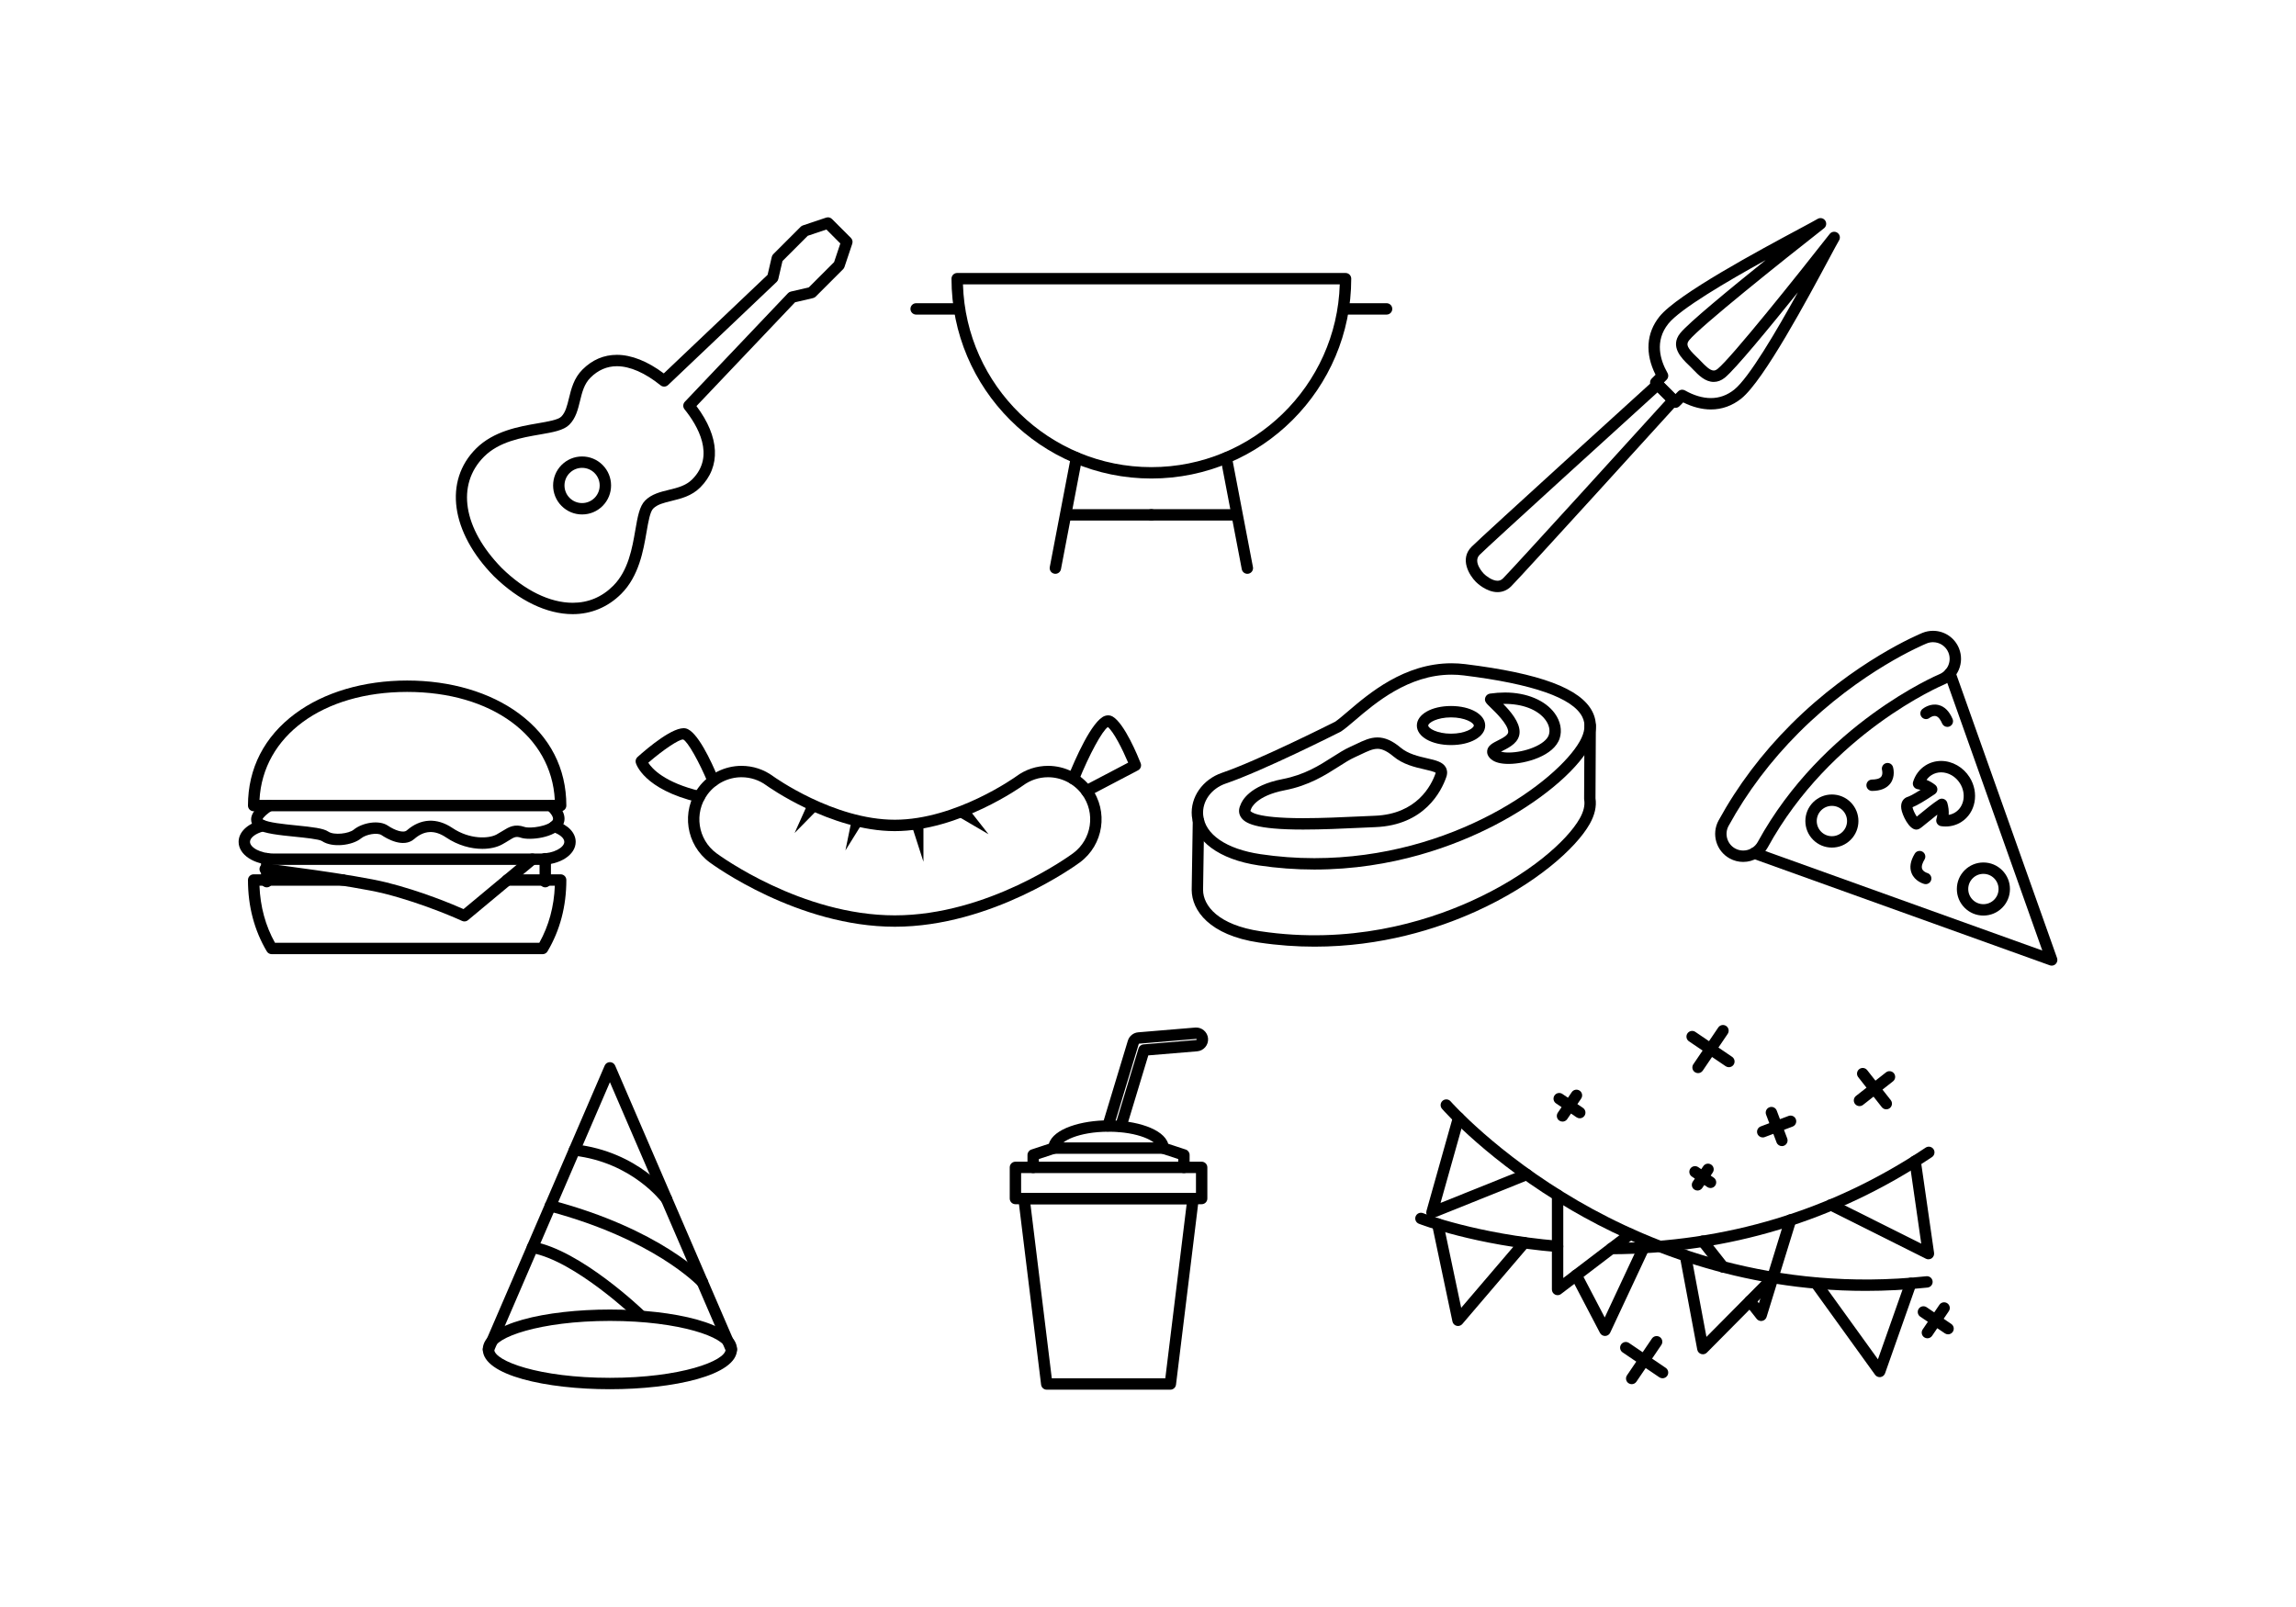<?xml version="1.0" encoding="utf-8"?>
<!-- Generator: Adobe Illustrator 15.1.0, SVG Export Plug-In . SVG Version: 6.00 Build 0)  -->
<!DOCTYPE svg PUBLIC "-//W3C//DTD SVG 1.1//EN" "http://www.w3.org/Graphics/SVG/1.1/DTD/svg11.dtd">
<svg version="1.1" id="Layer_1" xmlns="http://www.w3.org/2000/svg" xmlns:xlink="http://www.w3.org/1999/xlink" x="0px" y="0px"
	 width="1400px" height="980px" viewBox="0 0 1400 980" enable-background="new 0 0 1400 980" xml:space="preserve">
<g>
	<g>
		<path d="M349.212,374.529C349.211,374.529,349.212,374.529,349.212,374.529c-15.77,0-32.861-8.233-48.126-23.183
			c-26.246-26.8-30.583-58.035-10.842-77.774c10.785-10.785,26.341-13.468,37.7-15.427c6.36-1.097,12.368-2.134,14.315-4.082
			c2.55-2.55,3.522-6.538,4.648-11.155c1.402-5.753,2.991-12.274,8.236-17.519c5.971-5.973,13.037-9,21.001-9
			c8.855,0,18.697,3.905,28.604,11.325l63.301-60.122l2.545-10.938c0.147-0.632,0.468-1.209,0.927-1.667l16.687-16.687
			c0.379-0.38,0.842-0.667,1.351-0.837l14.186-4.753c1.25-0.418,2.626-0.093,3.557,0.837l11.531,11.531
			c0.931,0.931,1.255,2.309,0.836,3.557l-4.75,14.188c-0.171,0.509-0.457,0.972-0.837,1.352l-16.687,16.687
			c-0.458,0.459-1.036,0.78-1.667,0.927l-10.938,2.543l-60.123,63.3c14.167,18.907,15.058,36.875,2.326,49.608
			c-5.246,5.246-11.768,6.834-17.522,8.236c-4.616,1.124-8.603,2.096-11.152,4.644c-1.949,1.949-2.985,7.957-4.082,14.317
			c-1.959,11.359-4.643,26.917-15.428,37.701C370.7,370.243,360.465,374.529,349.212,374.529z M376.144,223.331
			c-6.056,0-11.47,2.344-16.092,6.967c-3.87,3.87-5.1,8.914-6.401,14.255c-1.257,5.16-2.557,10.494-6.483,14.419
			c-3.505,3.506-9.921,4.613-18.043,6.015c-11.024,1.901-24.745,4.268-33.972,13.495c-17.097,17.097-12.841,43.772,10.842,67.958
			c13.909,13.619,29.275,21.148,43.217,21.149c9.506,0,17.813-3.486,24.688-10.36c9.227-9.228,11.593-22.948,13.495-33.972
			c1.4-8.124,2.507-14.54,6.014-18.047c3.925-3.924,9.259-5.223,14.417-6.479c5.341-1.302,10.387-2.53,14.256-6.399
			c14.334-14.336,3.212-32.937-4.692-42.749c-1.092-1.354-1.012-3.307,0.187-4.568l62.895-66.219c0.467-0.492,1.069-0.836,1.73-0.99
			l10.986-2.555l15.407-15.407l3.809-11.376l-8.492-8.493l-11.374,3.812l-15.408,15.408l-2.556,10.985
			c-0.154,0.662-0.498,1.263-0.99,1.73l-66.218,62.894c-1.261,1.199-3.213,1.278-4.568,0.186
			C393.331,227.361,384.114,223.331,376.144,223.331z"/>
		<path d="M354.933,313.729c-4.722,0-9.161-1.838-12.5-5.176c-6.891-6.895-6.891-18.109-0.001-25.001
			c3.339-3.339,7.779-5.179,12.501-5.179s9.162,1.839,12.5,5.179c6.891,6.891,6.892,18.106,0,25
			C364.093,311.891,359.654,313.729,354.933,313.729z M354.933,285.314c-2.868,0-5.563,1.117-7.592,3.145
			c-4.184,4.186-4.184,10.997,0.001,15.185c2.027,2.026,4.723,3.143,7.591,3.143c2.868,0,5.564-1.117,7.593-3.144
			c4.184-4.187,4.184-10.998,0-15.184C360.497,286.432,357.801,285.314,354.933,285.314z"/>
	</g>
	<g>
		<path d="M702.05,291.815c-67.2,0-121.871-54.672-121.871-121.873c0-1.917,1.554-3.471,3.471-3.471h236.804
			c1.917,0,3.471,1.554,3.471,3.471C823.925,237.143,769.252,291.815,702.05,291.815z M587.172,173.413
			c1.84,61.775,52.666,111.46,114.877,111.46c62.214,0,113.04-49.685,114.882-111.46H587.172z"/>
		<path d="M753.559,317.433H702.05c-1.917,0-3.471-1.554-3.471-3.471c0-1.917,1.554-3.471,3.471-3.471h51.509
			c1.918,0,3.472,1.554,3.472,3.471C757.03,315.879,755.477,317.433,753.559,317.433z"/>
		<path d="M760.578,349.928c-1.633,0-3.087-1.157-3.404-2.82l-12.856-67.246c-0.36-1.883,0.875-3.701,2.757-4.061
			c1.885-0.356,3.701,0.874,4.061,2.758l12.856,67.247c0.36,1.882-0.875,3.701-2.757,4.061
			C761.014,349.907,760.795,349.928,760.578,349.928z"/>
		<path d="M845.478,191.848h-25.023c-1.917,0-3.471-1.554-3.471-3.471c0-1.917,1.554-3.471,3.471-3.471h25.023
			c1.917,0,3.471,1.554,3.471,3.471C848.948,190.294,847.395,191.848,845.478,191.848z"/>
		<path d="M702.05,317.433h-51.508c-1.917,0-3.471-1.554-3.471-3.471c0-1.917,1.554-3.471,3.471-3.471h51.508
			c1.918,0,3.472,1.554,3.472,3.471C705.521,315.879,703.968,317.433,702.05,317.433z"/>
		<path d="M643.521,349.928c-0.216,0-0.436-0.021-0.656-0.063c-1.883-0.36-3.117-2.178-2.757-4.062l12.859-67.246
			c0.36-1.883,2.18-3.116,4.062-2.757c1.883,0.36,3.117,2.178,2.757,4.062l-12.859,67.246
			C646.609,348.771,645.154,349.928,643.521,349.928z"/>
		<path d="M583.648,191.848h-25.025c-1.917,0-3.471-1.554-3.471-3.471c0-1.917,1.554-3.471,3.471-3.471h25.025
			c1.917,0,3.471,1.554,3.471,3.471C587.119,190.294,585.565,191.848,583.648,191.848z"/>
	</g>
	<g>
		<path d="M341.856,494.737H154.672c-1.917,0-3.471-1.554-3.471-3.471c0-22.703,9.964-42.095,28.816-56.078
			c17.541-13.011,41.779-20.177,68.249-20.177c26.469,0,50.707,7.166,68.247,20.177c18.851,13.983,28.815,33.375,28.815,56.078
			C345.328,493.184,343.774,494.737,341.856,494.737z M158.233,487.795h180.063c-2.044-38.945-38.488-65.841-90.03-65.841
			C196.722,421.954,160.278,448.851,158.233,487.795z"/>
		<path d="M330.858,581.884H165.669c-1.224,0-2.358-0.646-2.984-1.699c-7.621-12.828-11.484-27.474-11.484-43.529
			c0-1.918,1.554-3.472,3.471-3.472h54.391c1.917,0,3.471,1.554,3.471,3.472c0,1.917-1.554,3.471-3.471,3.471h-50.854
			c0.486,12.731,3.664,24.42,9.467,34.815h161.177c5.804-10.396,8.982-22.083,9.468-34.815h-28.956
			c-1.917,0-3.471-1.554-3.471-3.471c0-1.918,1.554-3.472,3.471-3.472h32.493c1.917,0,3.471,1.554,3.471,3.472
			c0,16.057-3.864,30.703-11.485,43.53C333.216,581.238,332.083,581.884,330.858,581.884z"/>
		<path d="M329.554,527.446H166.975c-12.044,0-21.478-6.177-21.478-14.062c0-5.915,5.351-11.068,13.631-13.128
			c1.863-0.465,3.743,0.67,4.207,2.53c0.462,1.86-0.67,3.743-2.531,4.206c-4.925,1.226-8.365,3.854-8.365,6.392
			c0,3.36,6.216,7.119,14.536,7.119h162.579c8.319,0,14.536-3.759,14.536-7.119c0-2.277-2.858-4.704-7.112-6.038
			c-1.829-0.575-2.847-2.521-2.272-4.351c0.573-1.829,2.518-2.849,4.351-2.274c7.387,2.319,11.976,7.17,11.976,12.663
			C351.032,521.27,341.598,527.446,329.554,527.446z"/>
		<path d="M294.101,517.658c-6.85,0-14.799-2.056-22.111-6.97c-6.956-4.675-13.298-4.361-19.386,0.947
			c-6.685,5.823-16.97-0.337-19.963-2.366c-2.467-1.672-9.365-0.555-12.512,2.028c-5.206,4.272-17.461,5.886-23.809,1.608
			c-1.706-1.148-10.514-2.042-16.343-2.634c-9.661-0.979-18.786-1.903-23.086-4.511c-3.306-2.004-3.782-4.681-3.771-6.096
			c0.042-5.505,7.183-10.113,9.37-11.395c1.652-0.97,3.779-0.415,4.75,1.24c0.968,1.653,0.414,3.777-1.237,4.747l0,0
			c-2.706,1.595-5.486,4.112-5.895,5.296c0.078,0.067,0.2,0.16,0.383,0.271c2.961,1.793,12.513,2.763,20.189,3.541
			c10.149,1.029,16.522,1.762,19.52,3.781c3.501,2.355,12.514,1.256,15.528-1.217c5.098-4.184,15.299-6.144,20.81-2.408
			c4.141,2.805,9.421,4.692,11.507,2.878c8.425-7.343,18.304-7.867,27.819-1.475c10.569,7.101,22.119,6.592,26.95,3.966
			c1.378-0.751,2.566-1.487,3.615-2.139c3.912-2.425,7.291-4.524,13.495-2.438c3.353,1.126,14.91-0.502,17.085-4.174
			c1.094-1.847-2.027-5.04-3.42-6.326c-1.408-1.301-1.496-3.496-0.194-4.904c1.301-1.411,3.497-1.496,4.905-0.194
			c7.236,6.685,6.54,11.826,4.682,14.962c-4.399,7.427-20.187,8.918-25.266,7.218c-3.108-1.046-4.067-0.449-7.629,1.759
			c-1.126,0.698-2.404,1.489-3.954,2.333C303.022,516.681,298.823,517.658,294.101,517.658z"/>
		<path d="M283.182,561.913c-0.494,0-0.992-0.105-1.458-0.321c-0.227-0.104-22.905-10.542-47.743-16.728
			c-19.014-4.735-72.175-11.356-72.71-11.422c-1.902-0.235-3.253-1.97-3.018-3.872c0.235-1.902,1.964-3.253,3.872-3.018
			c2.201,0.273,54.116,6.739,73.534,11.576c21.448,5.341,40.798,13.529,46.97,16.258l39.753-33.08
			c1.475-1.227,3.662-1.026,4.889,0.449c1.226,1.472,1.025,3.66-0.448,4.888l-41.42,34.467
			C284.767,561.639,283.978,561.913,283.182,561.913z"/>
		<path d="M162.641,541.135c-1.917,0-3.471-1.554-3.471-3.471v-14.011c0-1.917,1.554-3.471,3.471-3.471
			c1.917,0,3.471,1.554,3.471,3.471v14.011C166.112,539.581,164.558,541.135,162.641,541.135z"/>
		<path d="M332.47,541.135c-1.917,0-3.471-1.554-3.471-3.471v-14.011c0-1.917,1.554-3.471,3.471-3.471
			c1.917,0,3.471,1.554,3.471,3.471v14.011C335.941,539.581,334.387,541.135,332.47,541.135z"/>
	</g>
	<g>
		<path d="M545.599,565.152c-59.128,0-110.718-37.648-112.885-39.251c-14.464-10.696-17.531-31.167-6.834-45.632
			c6.126-8.284,15.941-13.229,26.257-13.229c7.019,0,13.718,2.211,19.376,6.395c0.35,0.254,36.84,26.462,74.085,26.462
			c37.246,0,73.737-26.208,74.101-26.473c5.644-4.173,12.344-6.384,19.362-6.384c10.316,0,20.131,4.945,26.257,13.229
			c10.696,14.465,7.63,34.936-6.834,45.632C656.316,527.504,604.727,565.152,545.599,565.152z M452.136,473.982
			c-8.125,0-15.853,3.893-20.675,10.414c-8.42,11.388-6.007,27.503,5.379,35.925c2.092,1.547,51.891,37.889,108.757,37.889h0.001
			c56.866,0,106.665-36.342,108.757-37.889c11.387-8.422,13.8-24.537,5.379-35.925c-4.822-6.521-12.55-10.414-20.675-10.414
			c-5.521,0-10.794,1.741-15.249,5.035c-0.38,0.28-38.805,27.823-78.214,27.823c-39.407,0-77.833-27.543-78.209-27.821
			C462.931,475.724,457.658,473.982,452.136,473.982z"/>
		<polygon points="492.748,489.645 484.507,508 499.518,492.717 		"/>
		<polygon points="519.537,498.884 515.511,518.598 526.815,500.4 		"/>
		<polygon points="555.792,502.941 563.071,525.517 563.071,504.459 		"/>
		<polygon points="581.903,496.534 602.752,508.74 591.992,495.038 		"/>
		<path d="M426.424,489.347c-0.267,0-0.538-0.031-0.809-0.096c-33.215-7.933-37.766-23.424-37.943-24.08
			c-0.342-1.266,0.057-2.616,1.033-3.492c6.452-5.785,22.242-19.07,29.45-17.464c6.97,1.549,15.48,19.835,19.932,30.598
			c0.733,1.771-0.109,3.801-1.88,4.534c-1.773,0.733-3.802-0.11-4.534-1.88c-5.404-13.059-12.462-25.441-15.104-26.498
			c-2.432-0.245-12.09,6.214-21.272,14.155c2.32,3.647,9.872,12.106,31.93,17.375c1.865,0.445,3.016,2.318,2.57,4.182
			C429.417,488.275,427.993,489.347,426.424,489.347z"/>
		<path d="M662.529,485.804c-1.249,0-2.456-0.676-3.076-1.858c-0.892-1.698-0.237-3.796,1.459-4.687l26.985-14.166
			c-3.524-8.355-8.893-18.907-12.371-21.715c-3.452,2.29-11.369,16.821-17.809,32.835c-0.716,1.779-2.737,2.64-4.515,1.925
			c-1.779-0.715-2.641-2.737-1.925-4.515c4.114-10.232,14.539-34.325,22.448-37.051c1.625-0.559,3.294-0.422,4.697,0.391
			c7.273,4.211,15.529,24.451,17.11,28.465c0.649,1.649-0.047,3.522-1.616,4.345l-29.777,15.632
			C663.625,485.676,663.073,485.804,662.529,485.804z"/>
	</g>
	<g>
		<path d="M801.407,530.274c-11.313,0-22.712-0.847-33.883-2.514c-24.17-3.611-39.42-14.87-40.795-30.12
			c-1.036-11.484,6.563-22.338,18.481-26.396c21.492-7.317,65.67-29.483,68.838-31.078c1.964-1.308,4.657-3.609,7.766-6.263
			c12.884-11.002,34.449-29.417,63.251-29.417c2.761,0,5.564,0.173,8.331,0.515c45.809,5.654,70.468,14.88,77.605,29.036
			c3.264,6.473,2.696,13.692-1.688,21.458c-8.751,15.499-30.978,33.82-58.009,47.815
			C887.546,515.61,849.192,530.274,801.407,530.274z M885.065,411.429c-26.241,0-46.587,17.375-58.743,27.755
			c-3.512,2.999-6.286,5.367-8.637,6.9c-0.105,0.069-0.217,0.133-0.331,0.19c-1.919,0.97-47.265,23.833-69.906,31.542
			c-8.876,3.021-14.553,10.917-13.806,19.2c1.068,11.846,14.117,20.772,34.906,23.878c10.834,1.617,21.888,2.438,32.858,2.438
			c84.904,0,148.273-47.182,161.862-71.249c3.219-5.703,3.721-10.583,1.534-14.92c-5.835-11.571-30.146-20.073-72.259-25.271
			C890.061,411.585,887.543,411.429,885.065,411.429z"/>
		<path d="M801.558,577.302c-10.884,0.002-22.25-0.771-34.033-2.531c-30.05-4.489-40.823-19.518-40.888-32.086l0.656-42.121
			c0.031-1.917,1.625-3.411,3.525-3.417c1.918,0.03,3.447,1.608,3.417,3.525l-0.656,42.049c0.049,9.62,9.262,21.344,34.97,25.184
			c54.349,8.122,99.671-5.429,128.123-18.221c35.213-15.833,58.821-36.817,66.598-50.591c2.361-4.184,3.268-8.021,2.697-11.405
			c-0.034-0.196-0.05-0.396-0.049-0.595l0.22-44.658c0.01-1.911,1.562-3.454,3.471-3.454c0.006,0,0.011,0,0.018,0
			c1.916,0.01,3.463,1.572,3.453,3.488l-0.218,44.374c0.744,4.906-0.449,10.173-3.546,15.663
			c-8.336,14.763-33.149,37.032-69.796,53.51C876.383,566.417,842.404,577.302,801.558,577.302z"/>
		<path d="M884.771,454.365c-11.879,0-20.837-5.121-20.837-11.912s8.958-11.913,20.837-11.913c11.878,0,20.837,5.121,20.837,11.913
			S896.648,454.365,884.771,454.365z M884.771,437.482c-8.483,0-13.896,3.264-13.896,4.971s5.412,4.97,13.896,4.97
			s13.895-3.263,13.895-4.97S893.254,437.482,884.771,437.482z"/>
		<path d="M794.619,505.895c-29.38,0-35.737-3.921-38.08-7.757c-1.303-2.131-1.362-4.665-0.178-7.169
			c0.793-2.353,5.227-11.908,25.731-15.865c13.412-2.59,22.403-8.331,30.336-13.397c3.755-2.396,7.3-4.661,10.868-6.26
			c1.288-0.578,2.498-1.155,3.65-1.705c4.531-2.162,8.444-4.029,12.965-4.029c4.588,0,9.091,1.983,14.168,6.242
			c4.585,3.846,10.938,5.299,16.043,6.466c5.369,1.228,9.608,2.198,11.478,5.571c0.656,1.184,1.239,3.163,0.298,5.869
			c-3.056,8.792-13.395,29.369-43.299,30.55c-2.89,0.113-6.123,0.265-9.589,0.424C818.835,505.308,806.169,505.895,794.619,505.895z
			 M839.912,456.654c-2.949,0-6.05,1.479-9.976,3.352c-1.199,0.573-2.459,1.174-3.8,1.774c-3.103,1.391-6.286,3.423-9.972,5.777
			c-8.038,5.133-18.042,11.521-32.757,14.362c-17.677,3.411-20.433,11.134-20.453,11.211c-0.063,0.246-0.154,0.485-0.271,0.712
			c-0.238,0.465-0.231,0.67-0.23,0.672c0.066,0.157,2.132,4.438,32.166,4.438c11.39,0,23.965-0.583,34.07-1.053
			c3.483-0.161,6.733-0.313,9.636-0.427c25.637-1.013,34.427-18.444,37.017-25.892c0.043-0.126,0.07-0.225,0.087-0.298
			c-0.948-0.746-4.475-1.552-6.853-2.096c-5.832-1.333-13.09-2.994-18.956-7.916C844.684,457.133,841.715,456.654,839.912,456.654z"
			/>
		<path d="M919.846,465.86c-0.001,0-0.001,0-0.002,0c-4.75,0-8.286-0.928-10.508-2.759c-2.354-1.938-2.676-3.905-2.53-5.213
			c0.355-3.211,3.394-4.747,6.611-6.373c2.776-1.404,6.231-3.15,6.231-5.182c0-4.546-7.923-12.166-10.905-15.035
			c-2.538-2.44-3.812-3.666-3.089-5.913c0.407-1.262,1.549-2.218,2.861-2.407c3.119-0.445,6.19-0.671,9.13-0.671
			c13.228,0,24.583,4.749,30.374,12.701c3.491,4.794,4.587,10.358,3.003,15.265C947.594,460.906,930.392,465.86,919.846,465.86z
			 M915.211,458.397c1.045,0.296,2.581,0.521,4.633,0.521c0.001,0,0.001,0,0.002,0c9.756,0,22.613-4.707,24.571-10.776
			c0.905-2.811,0.192-6.024-2.01-9.047c-4.632-6.362-14.271-10.077-25.827-9.834c4.519,4.576,10.01,11.036,10.01,17.073
			c0,6.301-6.043,9.356-10.041,11.377C916.147,457.913,915.672,458.154,915.211,458.397z"/>
	</g>
	<g>
		<path d="M1251.032,588.873c-0.395,0-0.791-0.066-1.175-0.205l-181.244-65.117c-1.804-0.648-2.74-2.636-2.093-4.44
			c0.648-1.802,2.634-2.744,4.44-2.093l174.348,62.64l-59.591-167.835c-0.643-1.807,0.303-3.791,2.108-4.432
			c1.813-0.64,3.792,0.304,4.433,2.109l62.044,174.741c0.448,1.265,0.13,2.674-0.82,3.621
			C1252.82,588.521,1251.935,588.873,1251.032,588.873z"/>
		<g>
			<path d="M1062.911,525.631c-2.851,0-5.687-0.729-8.201-2.106c-8.266-4.528-11.307-14.938-6.778-23.205
				c11.592-21.164,26.426-40.853,44.094-58.52c38.626-38.625,78.5-55.157,80.179-55.843c2.066-0.841,4.234-1.268,6.448-1.268
				c6.984,0,13.201,4.179,15.838,10.646c3.553,8.726-0.646,18.717-9.355,22.275c-0.667,0.277-68.95,29.27-107.22,99.135
				C1074.912,522.226,1069.163,525.631,1062.911,525.631z M1178.652,391.631c-1.311,0-2.6,0.253-3.827,0.754
				c-1.625,0.663-40.245,16.676-77.892,54.322c-17.2,17.202-31.639,36.361-42.914,56.947c-2.688,4.91-0.884,11.093,4.025,13.783
				c1.494,0.817,3.178,1.251,4.866,1.251c3.716,0,7.132-2.022,8.917-5.278c39.441-72.009,109.956-101.925,110.663-102.22
				c5.189-2.12,7.681-8.054,5.571-13.236C1186.496,394.113,1182.802,391.631,1178.652,391.631z"/>
		</g>
		<path d="M1209.39,558.339c-4.324,0-8.389-1.684-11.444-4.741c-3.058-3.057-4.743-7.121-4.743-11.445
			c-0.001-4.323,1.683-8.389,4.74-11.445c3.059-3.058,7.123-4.742,11.447-4.742c4.323,0,8.389,1.685,11.444,4.742
			c3.06,3.057,4.743,7.122,4.742,11.445c0,4.324-1.685,8.388-4.742,11.445C1217.778,556.655,1213.713,558.339,1209.39,558.339z
			 M1209.39,532.907c-2.471,0-4.792,0.961-6.539,2.708c-1.745,1.746-2.706,4.067-2.706,6.537s0.961,4.791,2.709,6.536
			c1.746,1.747,4.067,2.709,6.536,2.709s4.79-0.962,6.536-2.708c1.747-1.746,2.708-4.067,2.708-6.537s-0.961-4.791-2.708-6.537
			C1214.18,533.868,1211.858,532.907,1209.39,532.907z"/>
		<path d="M1117.01,516.879c-4.323,0-8.389-1.684-11.444-4.74c-6.312-6.313-6.312-16.584,0-22.893
			c3.056-3.057,7.121-4.741,11.444-4.741c4.324,0,8.389,1.683,11.447,4.741c6.312,6.313,6.311,16.583-0.002,22.893
			C1125.398,515.195,1121.334,516.879,1117.01,516.879z M1117.01,491.446c-2.469,0-4.79,0.962-6.536,2.708
			c-3.605,3.604-3.604,9.47,0,13.076c1.746,1.745,4.067,2.706,6.536,2.706s4.79-0.961,6.537-2.706
			c3.604-3.605,3.606-9.471,0.002-13.076C1121.802,492.408,1119.48,491.446,1117.01,491.446z"/>
		<path d="M1168.476,505.911c-4.455,0-8.594-8.914-9.146-12.676c-0.635-4.324,1.625-6.612,3.953-7.312
			c0.559-0.168,2.558-0.935,7.801-4.25c-0.578-0.172-1.165-0.303-1.755-0.389c-1-0.147-1.887-0.724-2.428-1.578
			s-0.683-1.902-0.387-2.87c1.302-4.266,3.914-7.737,7.553-10.04c2.837-1.795,6.14-2.745,9.55-2.745
			c6.825,0,13.465,3.792,17.326,9.895c6.019,9.511,3.755,21.779-5.046,27.349c-2.827,1.787-6.119,2.73-9.525,2.73l0,0
			c-0.922,0-1.857-0.069-2.782-0.205c-0.999-0.147-1.885-0.724-2.426-1.576c-0.539-0.854-0.682-1.901-0.388-2.868
			c0.255-0.839,0.422-1.704,0.499-2.587c-2.145,1.658-4.299,3.433-6.079,4.898c-3.448,2.841-4.389,3.599-5.343,3.966
			C1169.454,505.81,1168.902,505.911,1168.476,505.911z M1166.179,492.259c0.203,1.427,1.446,4.038,2.584,5.728
			c0.631-0.512,1.344-1.099,2.019-1.656c3.246-2.672,7.691-6.333,11.361-8.723c0.916-0.598,2.063-0.728,3.09-0.351
			c1.027,0.377,1.816,1.217,2.13,2.266c0.733,2.457,1.021,4.96,0.864,7.409c1.415-0.235,2.76-0.744,3.959-1.502
			c5.565-3.522,6.863-11.494,2.892-17.77c-2.602-4.111-6.993-6.666-11.461-6.666c-2.094,0-4.112,0.578-5.837,1.669
			c-1.214,0.768-2.242,1.758-3.058,2.932c1.875,0.742,3.661,1.773,5.289,3.062c0.868,0.686,1.356,1.745,1.314,2.85
			c-0.041,1.106-0.606,2.125-1.522,2.745C1173.557,488.481,1168.982,491.169,1166.179,492.259z"/>
		<path d="M1174.204,539.181c-0.3,0-0.604-0.039-0.907-0.12c-0.58-0.158-5.725-1.672-7.687-6.569
			c-1.396-3.483-0.748-7.49,1.93-11.907c0.992-1.64,3.126-2.164,4.767-1.169c1.64,0.992,2.163,3.128,1.169,4.768
			c-1.021,1.684-2.096,4.046-1.422,5.727c0.677,1.686,3.028,2.442,3.052,2.447c1.851,0.501,2.946,2.405,2.447,4.257
			C1177.135,538.161,1175.733,539.181,1174.204,539.181z"/>
		<path d="M1141.525,482.333c-1.906,0-3.458-1.538-3.471-3.446c-0.014-1.917,1.529-3.482,3.446-3.496
			c1.956-0.014,4.518-0.332,5.604-1.769c1.124-1.483,0.501-3.917,0.494-3.941c-0.502-1.835,0.563-3.751,2.392-4.272
			c1.832-0.526,3.733,0.509,4.273,2.333c0.171,0.576,1.578,5.751-1.563,9.991c-2.235,3.015-5.987,4.563-11.151,4.6
			C1141.541,482.333,1141.533,482.333,1141.525,482.333z"/>
		<path d="M1187.408,443.286c-1.348,0-2.629-0.789-3.192-2.106c-0.774-1.812-2.066-4.061-3.826-4.492
			c-1.766-0.433-3.749,1.04-3.769,1.054c-1.483,1.213-3.672,0.996-4.885-0.49c-1.214-1.484-0.994-3.67,0.489-4.884
			c0.467-0.381,4.701-3.68,9.817-2.423c3.646,0.895,6.524,3.756,8.556,8.504c0.754,1.763-0.063,3.802-1.826,4.556
			C1188.326,443.196,1187.864,443.286,1187.408,443.286z"/>
	</g>
	<g>
		<path d="M1043.205,249.702C1043.204,249.702,1043.204,249.702,1043.205,249.702c-5.404,0-11.18-1.481-16.842-4.302l-2.318,2.32
			c-0.651,0.652-1.534,1.018-2.454,1.018c-0.002,0-0.002,0-0.002,0c-0.92,0-1.803-0.365-2.454-1.016l-11.979-11.976
			c-0.651-0.651-1.018-1.534-1.018-2.454c0-0.921,0.366-1.803,1.018-2.455l2.318-2.32c-6.464-12.898-5.648-25.403,2.382-35.441
			c10.926-13.656,61.276-40.637,85.473-53.604c5.341-2.861,9.558-5.122,10.934-5.959c1.572-0.958,3.612-0.521,4.659,0.989
			c1.045,1.51,0.733,3.575-0.714,4.708c-25.601,20.061-75.744,60.159-82.278,68.326c-2.046,2.558-1.124,4.616,4.481,10.011
			c0.514,0.495,1.013,0.976,1.478,1.441c0.467,0.466,0.948,0.965,1.443,1.48c2.354,2.447,5.287,5.493,7.626,5.493
			c0.749,0,1.528-0.332,2.381-1.014c8.172-6.532,48.27-56.674,68.33-82.276c1.132-1.446,3.195-1.758,4.709-0.712
			c1.51,1.047,1.942,3.089,0.986,4.66c-0.839,1.379-3.11,5.614-5.983,10.977c-12.962,24.184-39.934,74.508-53.58,85.427
			C1056.258,247.454,1050.001,249.702,1043.205,249.702z M1025.726,237.657c0.586,0,1.176,0.147,1.713,0.452
			c5.358,3.042,10.81,4.65,15.766,4.65c5.183,0,9.979-1.735,14.26-5.16c9.005-7.207,25.742-35.731,38.81-59.352
			c-17.336,21.565-38.398,47.163-44.601,52.119c-2.102,1.681-4.36,2.534-6.716,2.535c-5.293,0-9.359-4.225-12.628-7.621
			c-0.463-0.481-0.913-0.948-1.35-1.385c-0.437-0.437-0.902-0.886-1.384-1.349c-4.061-3.909-11.618-11.185-5.087-19.349
			c4.958-6.199,30.565-27.269,52.134-44.606c-23.63,13.072-52.157,29.809-59.366,38.82c-8.487,10.609-4.963,22.183-0.512,30.024
			c0.771,1.358,0.541,3.063-0.563,4.168l-1.684,1.685l7.07,7.068l1.682-1.683C1023.938,238.005,1024.827,237.657,1025.726,237.657z"
			/>
		<path d="M913.124,361.101c0,0,0,0-0.002,0c-6.746,0-12.51-5.567-13.145-6.202c-4.174-4.174-10.1-14.031-2.666-21.465
			c6.925-6.924,106.897-97.673,111.149-101.533c1.373-1.243,3.478-1.194,4.788,0.117l9.606,9.611c1.31,1.31,1.36,3.416,0.117,4.787
			c-3.86,4.252-94.607,104.224-101.532,111.148C919.128,359.878,916.25,361.101,913.124,361.101z M1010.678,239.266
			c-15.767,14.316-102.242,92.863-108.458,99.078c-4.396,4.397,2.383,11.36,2.674,11.654c1.161,1.147,4.935,4.161,8.23,4.162l0,0
			c1.3,0,2.382-0.478,3.408-1.503c6.216-6.215,84.768-92.699,99.076-108.457L1010.678,239.266z"/>
	</g>
	<g>
		<path d="M371.896,847.189c-38.521,0-77.518-8.345-77.518-24.297c0-15.951,38.997-24.297,77.518-24.297
			c38.522,0,77.52,8.346,77.52,24.297C449.415,838.845,410.418,847.189,371.896,847.189z M371.896,805.538
			c-43.083,0-70.576,10.278-70.576,17.354s27.493,17.355,70.576,17.355c43.083,0,70.578-10.279,70.578-17.355
			S414.979,805.538,371.896,805.538z"/>
		<path d="M445.945,826.365c-1.344,0-2.624-0.785-3.189-2.098l-70.86-164.308l-70.86,164.308c-0.758,1.76-2.798,2.57-4.562,1.813
			c-1.76-0.759-2.571-2.803-1.812-4.563l74.047-171.696c0.548-1.272,1.801-2.097,3.187-2.097s2.639,0.824,3.187,2.097
			l74.047,171.696c0.759,1.76-0.052,3.804-1.812,4.563C446.87,826.273,446.403,826.365,445.945,826.365z"/>
		<path d="M428.281,785.407c-0.937,0-1.871-0.377-2.555-1.12l0,0c-0.262-0.284-26.966-28.603-91.01-45.592
			c-1.853-0.49-2.956-2.392-2.465-4.243c0.492-1.854,2.391-2.962,4.245-2.465c66.208,17.562,93.224,46.385,94.342,47.603
			c1.295,1.412,1.201,3.609-0.211,4.904C429.96,785.105,429.119,785.407,428.281,785.407z"/>
		<path d="M406.406,734.681c-1.075,0-2.135-0.497-2.813-1.435l0,0c-0.178-0.243-18.154-24.444-53.699-28.495
			c-1.904-0.219-3.272-1.938-3.055-3.843c0.217-1.903,1.928-3.273,3.842-3.057c38.708,4.414,57.746,30.23,58.538,31.327
			c1.122,1.554,0.771,3.725-0.784,4.846C407.82,734.468,407.11,734.681,406.406,734.681z"/>
		<path d="M390.408,805.538c-0.865,0-1.731-0.321-2.405-0.968c-0.372-0.358-37.533-35.832-63.923-40.479
			c-1.888-0.332-3.149-2.131-2.816-4.02c0.332-1.888,2.136-3.151,4.02-2.816c28.474,5.014,65.949,40.788,67.53,42.31
			c1.381,1.327,1.424,3.525,0.096,4.907C392.229,805.182,391.319,805.538,390.408,805.538z"/>
	</g>
	<g>
		<path d="M732.72,734.368H619.165c-1.917,0-3.471-1.554-3.471-3.472v-18.985c0-1.917,1.554-3.472,3.471-3.472h7.345v-4.123
			c0-1.498,0.962-2.828,2.385-3.297l10.667-3.512c2.76-9.304,20.042-14.292,36.381-14.292c16.339,0,33.619,4.988,36.379,14.292
			l10.668,3.512c1.424,0.469,2.385,1.799,2.385,3.297v4.123h7.344c1.917,0,3.471,1.555,3.471,3.472v18.985
			C736.19,732.814,734.637,734.368,732.72,734.368z M622.636,727.426h106.613v-12.044h-7.344c-1.917,0-3.471-1.554-3.471-3.471
			v-5.083l-10.287-3.386c-1.424-0.47-2.385-1.8-2.385-3.298c0-4.071-11.616-9.987-29.819-9.987c-18.204,0-29.82,5.916-29.82,9.987
			c0,1.498-0.962,2.828-2.386,3.298l-10.286,3.386v5.083c0,1.917-1.554,3.471-3.471,3.471h-7.345V727.426z"/>
		<path d="M713.627,847.472h-75.366c-1.754,0-3.231-1.309-3.445-3.05l-13.858-113.104c-0.121-0.985,0.187-1.977,0.846-2.723
			c0.659-0.744,1.605-1.17,2.599-1.17h103.081c0.994,0,1.94,0.426,2.599,1.17c0.659,0.746,0.967,1.737,0.847,2.723l-13.857,113.104
			C716.858,846.163,715.38,847.472,713.627,847.472z M641.333,840.529h69.221l13.007-106.161h-95.235L641.333,840.529z"/>
		<path d="M683.419,690.505c-0.333,0-0.672-0.049-1.007-0.15c-1.835-0.555-2.873-2.492-2.316-4.328l14.127-46.684
			c0.413-1.362,1.616-2.335,3.035-2.452l32.144-2.678c0.181-0.016,0.316-0.174,0.302-0.354c-0.017-0.187-0.206-0.301-0.375-0.297
			l-34.697,2.894c-0.134,0.011-0.246,0.102-0.285,0.231l-15.403,50.9c-0.556,1.836-2.495,2.873-4.328,2.317
			c-1.834-0.555-2.873-2.492-2.317-4.328l15.404-50.9c0.871-2.874,3.365-4.891,6.355-5.139l34.713-2.895
			c4.004-0.318,7.516,2.664,7.851,6.637c0.332,3.997-2.646,7.518-6.641,7.851l-29.795,2.482l-13.445,44.426
			C686.286,689.538,684.908,690.505,683.419,690.505z"/>
		<path d="M721.905,715.382H629.98c-1.917,0-3.471-1.554-3.471-3.471s1.554-3.472,3.471-3.472h91.925
			c1.917,0,3.471,1.555,3.471,3.472S723.822,715.382,721.905,715.382z"/>
		<path d="M709.233,703.616h-66.409c-1.917,0-3.471-1.554-3.471-3.472c0-1.917,1.554-3.471,3.471-3.471h66.409
			c1.917,0,3.471,1.554,3.471,3.471C712.704,702.063,711.15,703.616,709.233,703.616z"/>
	</g>
	<g>
		<g>
			<path d="M1137.592,787.226c-77.234,0-138.943-25.672-179.141-49.064c-50.437-29.353-78.02-60.651-79.168-61.969
				c-1.26-1.445-1.11-3.637,0.333-4.896c1.444-1.262,3.637-1.111,4.897,0.333c0.275,0.314,28.134,31.891,77.659,60.666
				c45.604,26.497,119.479,55.98,212.427,45.996c1.922-0.199,3.617,1.175,3.822,3.079c0.205,1.906-1.174,3.617-3.079,3.822
				C1162.392,786.584,1149.792,787.226,1137.592,787.226z"/>
			<path d="M873.132,742.896c-0.841,0-1.671-0.307-2.318-0.889c-0.984-0.884-1.382-2.249-1.022-3.522l16.243-57.733
				c0.518-1.844,2.43-2.927,4.28-2.401c1.845,0.52,2.92,2.436,2.401,4.28l-14.333,50.943l51.19-20.563
				c1.782-0.71,3.799,0.15,4.515,1.928c0.715,1.779-0.149,3.8-1.928,4.516l-57.735,23.191
				C874.006,742.814,873.568,742.896,873.132,742.896z"/>
			<path d="M949.745,789.841c-0.524,0-1.052-0.119-1.54-0.36c-1.183-0.586-1.931-1.791-1.931-3.11v-57.523
				c0-1.917,1.554-3.471,3.471-3.471s3.472,1.554,3.472,3.471v50.515l38.727-29.506c1.524-1.16,3.701-0.869,4.863,0.658
				c1.162,1.523,0.868,3.701-0.657,4.863l-44.301,33.754C951.232,789.602,950.491,789.841,949.745,789.841z"/>
			<path d="M1038.323,825.881c-0.341,0-0.684-0.05-1.02-0.153c-1.234-0.378-2.154-1.41-2.392-2.679l-10.587-56.552
				c-0.353-1.884,0.888-3.697,2.772-4.05c1.888-0.354,3.697,0.889,4.051,2.773l9.368,50.047l38.194-38.522
				c1.352-1.361,3.549-1.371,4.908-0.021c1.361,1.351,1.371,3.547,0.021,4.908l-42.853,43.222
				C1040.127,825.521,1039.234,825.881,1038.323,825.881z"/>
			<path d="M1146.154,839.823c-1.105,0-2.157-0.528-2.815-1.439l-38.858-53.867c-1.121-1.555-0.77-3.725,0.784-4.846
				c1.554-1.123,3.724-0.771,4.846,0.784l34.977,48.486l16.732-47.435c0.639-1.808,2.62-2.759,4.429-2.118
				c1.807,0.638,2.756,2.62,2.117,4.429l-18.938,53.69c-0.43,1.217-1.499,2.096-2.778,2.28
				C1146.483,839.812,1146.318,839.823,1146.154,839.823z"/>
			<path d="M982.514,764.876c-1.912,0-3.464-1.546-3.471-3.459c-0.007-1.916,1.541-3.477,3.458-3.483
				c69.896-0.259,134.383-19.797,191.668-58.073c1.593-1.062,3.747-0.638,4.814,0.958c1.064,1.594,0.636,3.749-0.959,4.814
				c-58.438,39.048-124.214,58.98-195.499,59.243C982.521,764.876,982.518,764.876,982.514,764.876z"/>
			<path d="M949.752,763.566c-0.098,0-0.193-0.004-0.293-0.013c-50.271-4.193-82.925-16.742-84.292-17.274
				c-1.785-0.695-2.668-2.707-1.973-4.493s2.711-2.665,4.493-1.976c0.326,0.127,33.155,12.722,82.35,16.826
				c1.91,0.158,3.33,1.837,3.17,3.747C953.057,762.195,951.538,763.566,949.752,763.566z"/>
			<path d="M889.027,808.631c-0.284,0-0.573-0.035-0.856-0.107c-1.283-0.327-2.268-1.354-2.54-2.648l-12.37-58.685
				c-0.396-1.875,0.805-3.717,2.681-4.112c1.871-0.394,3.717,0.804,4.111,2.681l10.916,51.783l35.826-41.948
				c1.247-1.455,3.436-1.63,4.895-0.385c1.458,1.246,1.63,3.436,0.385,4.895l-40.407,47.311
				C890.999,808.196,890.028,808.631,889.027,808.631z"/>
			<path d="M978.674,814.717c-1.289,0-2.476-0.716-3.075-1.861l-17.553-33.555c-0.89-1.699-0.231-3.797,1.466-4.685
				c1.696-0.894,3.795-0.234,4.685,1.466l14.304,27.345l20.638-44.097c0.813-1.735,2.877-2.485,4.615-1.673
				c1.737,0.813,2.485,2.88,1.673,4.615l-23.607,50.444c-0.561,1.196-1.748,1.971-3.067,1.999
				C978.726,814.717,978.699,814.717,978.674,814.717z"/>
			<path d="M1073.865,805.592c-1.052,0-2.063-0.479-2.727-1.323l-6.833-8.677c-1.187-1.507-0.928-3.689,0.579-4.875
				c1.506-1.188,3.69-0.926,4.874,0.579l2.74,3.479l15.988-51.837c0.565-1.832,2.511-2.859,4.339-2.294
				c1.833,0.563,2.859,2.507,2.294,4.338l-17.938,58.161c-0.379,1.233-1.412,2.154-2.682,2.391
				C1074.288,805.573,1074.075,805.592,1073.865,805.592z"/>
			<path d="M1050.702,776.17c-1.028,0-2.045-0.454-2.729-1.323l-12.428-15.779c-1.187-1.507-0.928-3.688,0.579-4.874
				c1.506-1.188,3.689-0.925,4.874,0.579l12.428,15.779c1.187,1.506,0.928,3.688-0.579,4.874
				C1052.211,775.928,1051.453,776.17,1050.702,776.17z"/>
			<path d="M1175.877,767.965c-0.53,0-1.062-0.121-1.553-0.368l-59.402-29.719c-1.715-0.856-2.409-2.942-1.551-4.655
				c0.856-1.716,2.943-2.411,4.656-1.552l53.469,26.75l-7.16-49.787c-0.272-1.896,1.044-3.657,2.942-3.93
				c1.896-0.274,3.656,1.046,3.929,2.942l8.105,56.354c0.185,1.278-0.357,2.553-1.404,3.309
				C1177.305,767.743,1176.593,767.965,1175.877,767.965z"/>
		</g>
		<g>
			<path d="M1035.397,654.426c-0.671,0-1.35-0.194-1.946-0.599c-1.586-1.076-2-3.234-0.924-4.821l15.196-22.406
				c1.076-1.588,3.236-1.999,4.821-0.925c1.586,1.076,2,3.235,0.925,4.821l-15.196,22.407
				C1037.602,653.893,1036.509,654.426,1035.397,654.426z"/>
			<path d="M1054.197,650.82c-0.671,0-1.349-0.194-1.945-0.598l-22.407-15.196c-1.586-1.077-2-3.235-0.925-4.822
				c1.077-1.586,3.236-1.997,4.822-0.924l22.406,15.196c1.586,1.076,2,3.234,0.925,4.821
				C1056.402,650.287,1055.31,650.82,1054.197,650.82z"/>
		</g>
		<g>
			<path d="M1035.063,726.022c-0.671,0-1.349-0.193-1.945-0.598c-1.587-1.077-2-3.235-0.925-4.821l6.41-9.45
				c1.077-1.587,3.238-1.999,4.821-0.925c1.587,1.076,2,3.234,0.925,4.821l-6.41,9.45
				C1037.269,725.49,1036.176,726.022,1035.063,726.022z"/>
			<path d="M1042.995,724.501c-0.671,0-1.349-0.193-1.945-0.598l-9.45-6.409c-1.587-1.076-2-3.235-0.925-4.821
				c1.076-1.586,3.236-1.998,4.821-0.925l9.45,6.409c1.587,1.076,2,3.235,0.925,4.821
				C1045.2,723.969,1044.107,724.501,1042.995,724.501z"/>
		</g>
		<g>
			<path d="M952.75,683.987c-0.671,0-1.35-0.194-1.945-0.598c-1.587-1.077-2-3.235-0.925-4.822l8.501-12.533
				c1.076-1.588,3.236-1.997,4.821-0.925c1.586,1.077,2,3.235,0.925,4.821l-8.501,12.534
				C954.954,683.454,953.861,683.987,952.75,683.987z"/>
			<path d="M963.266,681.971c-0.671,0-1.349-0.193-1.945-0.598l-12.533-8.501c-1.587-1.077-2-3.235-0.925-4.821
				c1.076-1.588,3.236-1.999,4.821-0.925l12.533,8.501c1.587,1.076,2,3.235,0.925,4.821
				C965.471,681.438,964.378,681.971,963.266,681.971z"/>
		</g>
		<g>
			<path d="M994.941,844.121c-0.671,0-1.35-0.193-1.945-0.598c-1.587-1.076-2-3.235-0.925-4.821l15.196-22.407
				c1.076-1.588,3.236-1.997,4.821-0.925c1.586,1.077,2,3.235,0.925,4.821l-15.196,22.407
				C997.146,843.589,996.053,844.121,994.941,844.121z"/>
			<path d="M1013.741,840.516c-0.671,0-1.349-0.193-1.945-0.598l-22.407-15.196c-1.586-1.076-1.999-3.235-0.924-4.821
				c1.076-1.588,3.236-1.997,4.821-0.925l22.406,15.196c1.587,1.077,2,3.235,0.925,4.821
				C1015.946,839.983,1014.854,840.516,1013.741,840.516z"/>
		</g>
		<g>
			<path d="M1175.245,816.137c-0.671,0-1.349-0.194-1.945-0.598c-1.587-1.077-2-3.235-0.925-4.822l10.18-15.012
				c1.076-1.588,3.236-1.997,4.821-0.925c1.586,1.077,2,3.235,0.925,4.821l-10.18,15.013
				C1177.45,815.604,1176.357,816.137,1175.245,816.137z"/>
			<path d="M1187.841,813.722c-0.671,0-1.349-0.193-1.945-0.598l-15.012-10.182c-1.587-1.076-2-3.234-0.925-4.821
				c1.076-1.588,3.236-1.998,4.821-0.925l15.012,10.182c1.587,1.076,2,3.235,0.925,4.821
				C1190.046,813.189,1188.953,813.722,1187.841,813.722z"/>
		</g>
		<g>
			<path d="M1074.839,693.648c-1.403,0-2.724-0.857-3.249-2.249c-0.675-1.794,0.232-3.795,2.026-4.472l16.964-6.389
				c1.791-0.675,3.795,0.232,4.472,2.025c0.676,1.794-0.231,3.795-2.025,4.472l-16.965,6.389
				C1075.659,693.577,1075.246,693.648,1074.839,693.648z"/>
			<path d="M1086.516,698.937c-1.403,0-2.724-0.858-3.249-2.249l-6.389-16.965c-0.675-1.793,0.232-3.795,2.026-4.472
				c1.792-0.675,3.795,0.23,4.471,2.026l6.389,16.964c0.676,1.794-0.231,3.795-2.025,4.472
				C1087.336,698.865,1086.922,698.937,1086.516,698.937z"/>
		</g>
		<g>
			<path d="M1133.84,674.542c-1.029,0-2.047-0.455-2.731-1.326c-1.184-1.507-0.922-3.688,0.584-4.874l18.288-14.369
				c1.509-1.184,3.69-0.919,4.874,0.584c1.184,1.508,0.922,3.689-0.584,4.875l-18.288,14.369
				C1135.347,674.3,1134.59,674.542,1133.84,674.542z"/>
			<path d="M1150.167,676.502c-1.028,0-2.047-0.456-2.731-1.326l-14.369-18.288c-1.184-1.508-0.922-3.689,0.584-4.874
				c1.509-1.184,3.69-0.92,4.874,0.584l14.369,18.288c1.185,1.508,0.923,3.689-0.584,4.874
				C1151.674,676.259,1150.917,676.502,1150.167,676.502z"/>
		</g>
	</g>
</g>
</svg>
